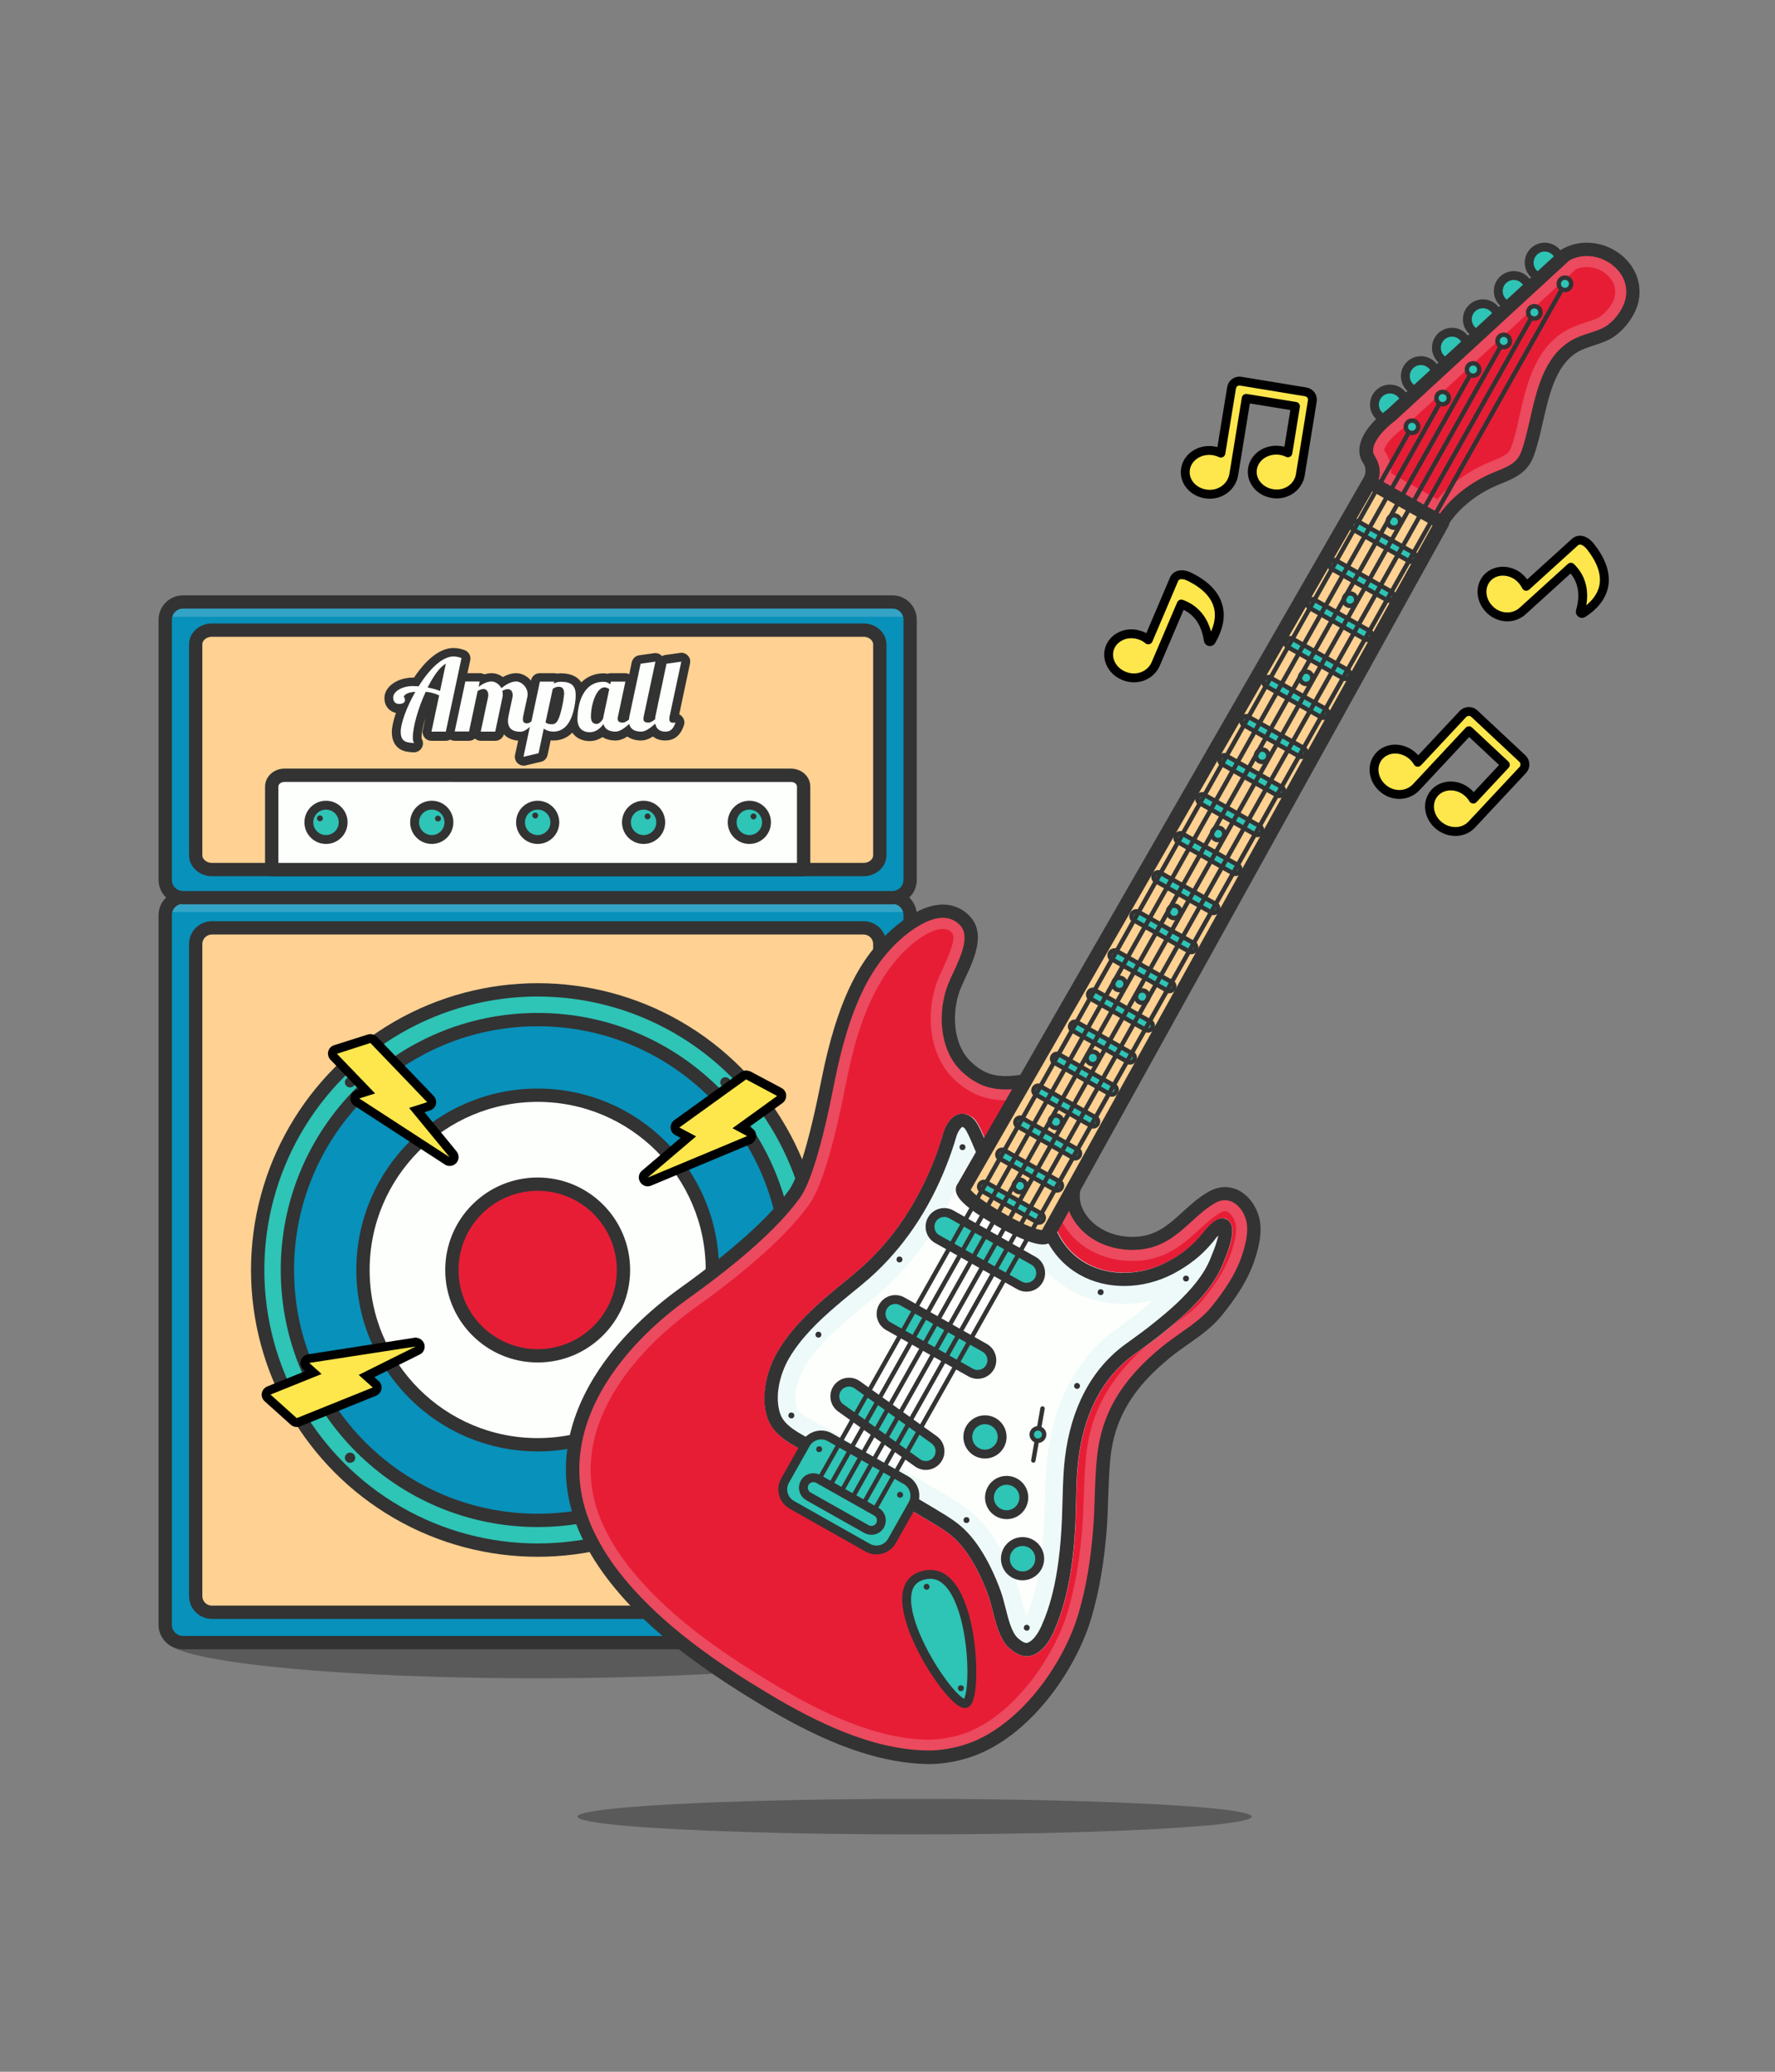 <svg xmlns="http://www.w3.org/2000/svg" viewBox="470 300 1200 1400">
	<rect x="470" y="300" width="1200" height="1400" fill="#808080" stroke="none"/>
	<g id="Layer_1">
		<rect display="none" fill="#58D0C5" width="2000" height="2000" />
		<g id="amp">
			<ellipse id="shadow_1_" opacity="0.3" cx="833.5" cy="1408.3" rx="250.9" ry="25.8" />
			<g id="cab">
				<path fill="#0891BA" stroke="#333333" stroke-width="9" stroke-miterlimit="10" d="M1085.3,1398c0,6.6-5.4,12-12,12H593.7
				c-6.6,0-12-5.4-12-12V918.4c0-6.6,5.4-12,12-12h479.6c6.6,0,12,5.4,12,12V1398z" />
				<path opacity="0.9" fill="#39A7C8" d="M1073.3,910.8H593.7c-3.4,0-6.3,2.3-7.2,5.5h494C1079.6,913.1,1076.7,910.8,1073.3,910.8z" />

				<path fill="#FFD192" stroke="#333333" stroke-width="9" stroke-linecap="round" stroke-linejoin="round" stroke-miterlimit="10" d="
				M1064.8,1378.5c0,6.1-4.9,11-11,11H613.3c-6.1,0-11-4.9-11-11V938c0-6.1,4.9-11,11-11h440.5c6.1,0,11,4.9,11,11V1378.5z" />
				<g id="speaker">

					<circle fill="#2EC4B6" stroke="#333333" stroke-width="9" stroke-linecap="round" stroke-linejoin="round" stroke-miterlimit="10" cx="833.5" cy="1158.2" r="189.3" />
					<circle fill="#0891BA" stroke="#333333" stroke-width="9" stroke-miterlimit="10" cx="833.5" cy="1158.2" r="169.2" />

					<circle id="speaker-2" fill="#FDFFFC" stroke="#333333" stroke-width="9" stroke-linecap="round" stroke-linejoin="round" stroke-miterlimit="10" cx="833.5" cy="1158.2" r="118.1" />

					<circle id="speaker-1" fill="#E71D36" stroke="#333333" stroke-width="9" stroke-miterlimit="10" cx="833.5" cy="1158.2" r="58" />
					<g id="speaker-wobble">
						<circle id="speaker-wobble-2" fill="none" cx="833.5" cy="1158.2" r="124" />
						<circle id="speaker-wobble-1" fill="none" cx="833.5" cy="1158.2" r="62" />
					</g>
					<g id="Screws">
						<path fill="#333333" d="M962.9,1028.9c-1.3-1.3-3.6-1.3-4.9,0c-1.4,1.4-1.4,3.6,0,4.9c0.7,0.7,1.5,1,2.5,1s1.8-0.4,2.5-1
						C964.2,1032.5,964.2,1030.2,962.9,1028.9z" />
						<path fill="#333333" d="M709.1,1282.6c-1.3-1.3-3.6-1.3-4.9,0c-1.4,1.4-1.4,3.6,0,4.9c0.7,0.7,1.5,1,2.5,1s1.8-0.4,2.5-1
						C710.5,1286.2,710.5,1284,709.1,1282.6z" />
						<path fill="#333333" d="M962.9,1282.6c-1.3-1.3-3.6-1.3-4.9,0c-1.4,1.4-1.4,3.6,0,4.9c0.7,0.7,1.5,1,2.5,1s1.8-0.4,2.5-1
						C964.2,1286.2,964.2,1284,962.9,1282.6z" />
						<path fill="#333333" d="M709.1,1028.9c-1.3-1.3-3.6-1.3-4.9,0c-1.4,1.4-1.4,3.6,0,4.9c0.7,0.7,1.5,1,2.5,1s1.8-0.4,2.5-1
						C710.5,1032.5,710.5,1030.2,709.1,1028.9z" />
					</g>
				</g>
			</g>
			<g id="head">
				<path fill="#0891BA" stroke="#333333" stroke-width="9" stroke-miterlimit="10" d="M1085.3,894.6c0,6.6-5.4,12-12,12H593.7
				c-6.6,0-12-5.4-12-12V718.8c0-6.6,5.4-12,12-12h479.6c6.6,0,12,5.4,12,12V894.6z" />
				<path opacity="0.9" fill="#39A7C8" d="M1073.3,711.3H593.7c-3.4,0-6.3,2.3-7.2,5.5h494C1079.6,713.6,1076.7,711.3,1073.3,711.3z" />

				<path fill="#FFD192" stroke="#333333" stroke-width="9" stroke-linecap="round" stroke-linejoin="round" stroke-miterlimit="10" d="
				M1064.8,877.9c0,5.4-4.9,9.7-11,9.7H613.3c-6.1,0-11-4.4-11-9.7V735.5c0-5.4,4.9-9.7,11-9.7h440.5c6.1,0,11,4.4,11,9.7V877.9z" />

				<path fill="#FDFFFC" stroke="#333333" stroke-width="9" stroke-linecap="round" stroke-linejoin="round" stroke-miterlimit="10" d="
				M1013.3,831.5c0-4.2-3.8-7.6-8.6-7.6H662.3c-4.7,0-8.6,3.4-8.6,7.6v56.1h359.6V831.5z" />
				<g>
					<g>

						<circle fill="#2EC4B6" stroke="#333333" stroke-width="6" stroke-linecap="round" stroke-linejoin="round" stroke-miterlimit="10" cx="976.6" cy="855.7" r="11.6" />
						<path fill="#333333" d="M980.8,850.3c-0.8-0.8-2.1-0.8-2.8,0c-0.8,0.8-0.8,2,0,2.8c0.4,0.4,0.9,0.6,1.4,0.6s1-0.2,1.4-0.6
						C981.6,852.3,981.6,851,980.8,850.3z" />
					</g>
					<g>

						<circle fill="#2EC4B6" stroke="#333333" stroke-width="6" stroke-linecap="round" stroke-linejoin="round" stroke-miterlimit="10" cx="905.1" cy="855.7" r="11.6" />
						<path fill="#333333" d="M909.2,850.3c-0.8-0.8-2.1-0.8-2.8,0c-0.8,0.8-0.8,2,0,2.8c0.4,0.4,0.9,0.6,1.4,0.6s1-0.2,1.4-0.6
						C910,852.3,910,851,909.2,850.3z" />
					</g>
					<g>

						<circle fill="#2EC4B6" stroke="#333333" stroke-width="6" stroke-linecap="round" stroke-linejoin="round" stroke-miterlimit="10" cx="833.5" cy="855.7" r="11.6" />
						<path fill="#333333" d="M833.8,850.8c-0.2-1-1-1.7-2-1.7l-0.3,0c-0.5,0.1-1,0.4-1.3,0.8c-0.3,0.4-0.4,1-0.3,1.5
						c0.2,1,1,1.7,2,1.7l0.3,0C833.2,852.9,833.9,851.9,833.8,850.8z" />
					</g>
					<g>

						<circle fill="#2EC4B6" stroke="#333333" stroke-width="6" stroke-linecap="round" stroke-linejoin="round" stroke-miterlimit="10" cx="761.9" cy="855.7" r="11.6" />
						<path fill="#333333" d="M768,852.5c-0.4-1-1.6-1.6-2.6-1.2c-0.5,0.2-0.9,0.5-1.1,1c-0.2,0.5-0.3,1-0.1,1.5
						c0.3,0.8,1,1.3,1.9,1.3c0.2,0,0.5,0,0.7-0.1c0.5-0.2,0.9-0.5,1.1-1C768.2,853.6,768.2,853,768,852.5z" />
					</g>
					<g>

						<circle fill="#2EC4B6" stroke="#333333" stroke-width="6" stroke-linecap="round" stroke-linejoin="round" stroke-miterlimit="10" cx="690.4" cy="855.7" r="11.6" />
						<path fill="#333333" d="M687.7,851.6c-0.8-0.8-2.1-0.8-2.8,0c-0.8,0.8-0.8,2,0,2.8c0.4,0.4,0.9,0.6,1.4,0.6s1-0.2,1.4-0.6
						C688.5,853.6,688.5,852.4,687.7,851.6z" />
					</g>
				</g>
				<g id="Ampall">
					<path fill="#333333" d="M935,743c-1.1-1.2-2.7-1.9-4.4-1.9c-0.3,0-0.5,0-0.8,0.1l-10,1.4c-0.8,0.1-1.5,0.4-2.2,0.8
					c-0.1-0.1-0.1-0.2-0.2-0.2c-1.1-1.2-2.7-1.9-4.4-1.9c-0.3,0-0.5,0-0.8,0.1l-10,1.4c-2.5,0.3-4.5,2.2-5.1,4.7l-1.7,8.1
					c-0.8-0.4-1.8-0.7-2.7-0.7H883c-0.7,0-1.5,0.1-2.1,0.4c-0.9-0.2-1.9-0.3-2.8-0.3c-6,0-11.1,2.2-15.1,6.1
					c-2.3-3.5-6.5-6.1-13.9-6.1c-0.9,0-1.7,0.1-2.6,0.2c-0.6-0.2-1.2-0.3-1.9-0.3h-9.7c-2.8,0-5.3,2-5.9,4.8l0,0.2
					c-2.6-3-6.2-5-10.1-5c-2.8,0-5.8,0.9-9,2.6c-2.3-1.7-4.9-2.6-7.6-2.6c-1.6,0-3.2,0.3-4.9,0.8c-0.9-0.5-1.9-0.8-3-0.8h0H786
					l1.9-8.7c0.6-2.8-0.9-5.7-3.6-6.8c-2.2-0.9-5.1-1.5-7.7-1.5c-6.2,0-15.7,3.6-26.7,20c-0.3,0-0.6,0-0.8,0
					c-10.6,0-19.2,6.2-19.2,13.8c0,5.8,3.7,9.2,7.8,10.1c-1.8,5.1-2.8,9.6-2.8,13c0,6.7,3.1,9.9,5.6,11.5c2.9,1.7,6.1,1.9,8.9,2.1
					l0.2,0c0.1,0,0.2,0,0.3,0c1.6,0,3.2-0.7,4.4-1.9c1.2-1.3,1.8-3,1.6-4.8c-0.1-1.1-0.5-2-0.9-2.7c0-0.1,0-0.3,0-0.5
					c0-3.1,0.9-7.9,2.5-13.1l-1.7,8c-0.4,1.8,0.1,3.6,1.2,5c1.1,1.4,2.9,2.2,4.7,2.2h9.7c1.1,0,2.1-0.3,3-0.8c0.9,0.5,2,0.8,3,0.8
					h9.7c1.5,0,2.9-0.6,4-1.5c1.1,1,2.5,1.5,4,1.5h9.8c2.7,0,5-1.8,5.8-4.4c2.2,2.5,5.5,4,9.6,4.3l-2.1,9.7c-0.4,2,0.2,4.1,1.7,5.5
					c1.1,1.1,2.6,1.7,4.2,1.7c0.5,0,0.9-0.1,1.4-0.2l10.2-2.4c2.3-0.5,4-2.3,4.5-4.6l2.1-9.9c0.6,0.1,1.3,0.1,1.9,0.1
					c4.9,0,9.3-1.8,12.7-5.3c2.5,3.6,6.6,5.7,11.8,5.7c2.4,0,5.4-0.6,8.6-2.7c2.1,1.3,4.9,2.3,8.8,2.3c2.8,0,5.4-1,8-2.7
					c2.4,1.7,5.6,2.7,9.3,2.7c2.7,0,5.4-1,8-2.7c2.2,1.7,4.9,2.7,8.2,2.7c6.2,0,10.4-3.3,12.7-10.1c0.2-0.6,0.4-1.4,0.4-2.1
					c0-2.4-1.5-4.5-3.5-5.5l7.3-34.4C936.9,746.4,936.4,744.4,935,743z" />
					<path fill="#FDFFFC" d="M776.6,743.6c-8,0-16.8,9.3-23.6,20.2c-1.5-0.1-2.8-0.2-4-0.2c-7,0-13.2,3.6-13.2,7.8
					c0,3,1.9,4.3,3.9,4.3c2.9,0,4.1-1.2,4.1-2.6c0-0.9-0.5-2.1-0.9-2.1c0.9-2.4,3.9-3.2,7.9-3.5c-5.9,10.3-9.9,21.3-9.9,27
					c0,7.2,4.4,7.3,9.1,7.6c-0.1-0.6-0.9-0.3-0.9-3.8c0-7,3.6-19.9,8.7-30.8c2.9,0.2,5.7,0.9,9.1,2.4l-5.2,24.5h9.7l10.6-49.7
					C780.4,744,778.2,743.6,776.6,743.6z M767.5,766.9c-2.6-1-5.5-1.8-8.4-2.3c3.8-7.6,8.2-13.9,12.3-16.1L767.5,766.9z" />
					<path fill="#FDFFFC" d="M849.1,760.7c-1.7,0-3.3,0.5-4.7,1.2l0.3-1.3h-9.7l-5.7,26.8c-1,0.9-2,1.4-3,1.4c-2.2,0-2.8-1.2-2.8-2.8
					c0-0.8,0.1-1.7,0.3-2.5l2.8-12.9c0.1-0.5,0.1-1,0.1-1.6c0-4.6-4.1-8.5-7.8-8.5c-3.3,0-6.9,2.1-9.9,4.5c-1.5-2.6-4.2-4.5-6.7-4.5
					c-2.9,0-6,1.6-8.7,3.6l0.7-3.6h-9.7l-7.2,33.8h9.7l5.8-27.3c1.4-0.9,2.5-1.4,4.1-1.4c1.8,0,3.1,1.6,3.1,4c0,0.5-0.1,1.1-0.2,1.8
					l-4.9,23h9.8l5-23.7c0.1-0.5,0.1-0.9,0.1-1.4c0-0.8-0.1-1.6-0.3-2.4c1.3-0.8,2.4-1.2,3.9-1.2c1.8,0,3.1,1.6,3.1,4
					c0,0.5-0.1,1.1-0.2,1.8l-2.6,12.2c-0.3,1.3-0.4,2.4-0.4,3.4c0,5.1,3.1,7.4,8.4,7.4c2.1,0,4.3-1.4,6.4-3.3l-4.3,20.2l10.2-2.4
					l3.5-16.6c2,1.3,4.1,2,6.4,2c6.9,0,12.7-4.9,14.8-19.5c0.3-1.8,0.4-3.3,0.4-4.7C859.4,763.2,856.1,760.7,849.1,760.7z
					 M850.4,775.7c-2.2,10.7-3.9,13.7-7.2,13.7c-1.1,0-2.8,0-4.4-1.2l4.9-22.7c1.3-0.9,2.6-1.4,3.9-1.4c2.2,0,3.8,0.8,3.8,4.9
					C851.2,770.5,851,772.7,850.4,775.7z" />
					<path fill="#FDFFFC" d="M922.5,785.9c0-0.7,0.1-1.5,0.3-2.3l7.8-36.5l-10,1.4l-7.4,35.1c-0.2,0.8-0.3,1.7-0.3,2.5
					c-1.6,1.2-3.1,2.2-4.5,2.2c-2.6,0-3.4-1-3.4-2.5c0-0.5,0.1-1.1,0.3-2.2l7.8-36.5l-10,1.4l-7.5,35.1c-0.2,1-0.3,1.9-0.4,2.7
					c-1.5,1.1-2.9,2-4.2,2c-2.7,0-3.4-1.1-3.4-2.6c0-0.6,0.1-1.4,0.3-2.1l4.9-23H883l-0.4,1.8c-1.2-1-2.9-1.7-4.5-1.7
					c-13.5,0-17.7,13.9-17.7,25.5c0,4,1.9,8.6,8.4,8.6c4.1,0,7.2-2.8,9.2-5.5c0.9,3.5,3.9,5.1,8.2,5.1c2.8,0,6.2-2.5,9.2-5.2
					c0.8,3.6,3.7,5.2,8.2,5.2c2.8,0,6.3-2.6,9.4-5.4c0.6,3.2,2.7,5.4,6.7,5.4c2.3,0,5.1-0.4,7-6.2c-0.5,0.2-1.3,0.2-1.8,0.2
					C923.1,788.4,922.5,787.3,922.5,785.9z M878.1,783.6c-0.2,0.8-0.3,1.6-0.4,2.2c-1.3,1.9-2.8,3.4-4.3,3.4c-1.7,0-3.9-0.7-3.9-4.8
					c0-9.2,4.1-19.9,9.1-19.9c0.9,0,2.2,0.3,3.3,1.2L878.1,783.6z" />
				</g>
			</g>
			<g id="sparks">
				<g class="sparks" id="spark-4">
					<path fill="#FDE74C" d="M907.8,1098.8c-1,0-2-0.5-2.6-1.4c-0.8-1.3-0.5-2.9,0.6-3.9l29.5-25l-7.4-3.9c-0.9-0.5-1.5-1.4-1.6-2.4
					c-0.1-1,0.4-2,1.2-2.6l45-32.4c0.5-0.4,1.1-0.6,1.8-0.6c0.5,0,1,0.1,1.4,0.4l21,11.2c0.9,0.5,1.5,1.4,1.6,2.4
					c0.1,1-0.4,2-1.2,2.6l-26.3,19l5.6,3c1,0.5,1.6,1.6,1.6,2.8c-0.1,1.2-0.8,2.2-1.8,2.6l-67.3,28.1
					C908.6,1098.7,908.2,1098.8,907.8,1098.8z" />
					<path d="M974.4,1029.4l21,11.2l-30.2,21.8l9.9,5.3l-67.3,28.1l32.8-27.9l-11.3-6L974.4,1029.4 M974.4,1023.4
					c-1.2,0-2.5,0.4-3.5,1.1l-45,32.4c-1.7,1.2-2.6,3.2-2.5,5.3c0.1,2.1,1.3,3.9,3.2,4.9l3.5,1.8l-26.1,22.2
					c-2.3,1.9-2.8,5.2-1.2,7.7c1.1,1.8,3.1,2.9,5.1,2.9c0.8,0,1.6-0.2,2.3-0.5l67.3-28.1c2.1-0.9,3.6-2.9,3.7-5.3s-1.1-4.5-3.2-5.6
					l-1.4-0.7l22.4-16.1c1.7-1.2,2.6-3.2,2.5-5.3c-0.1-2.1-1.3-3.9-3.2-4.9l-21-11.2C976.3,1023.7,975.3,1023.4,974.4,1023.4
					L974.4,1023.4z" />
				</g>
				<g class="sparks" id="spark-3">
					<path fill="#FDE74C" d="M774,1085c-0.6,0-1.1-0.2-1.6-0.5l-61.1-39.7c-1-0.6-1.5-1.8-1.3-2.9s1-2.1,2.1-2.5l6.1-1.9l-22.5-23.4
					c-0.7-0.7-1-1.8-0.7-2.8c0.3-1,1-1.8,2-2.1l22.7-7.2c0.3-0.1,0.6-0.1,0.9-0.1c0.8,0,1.6,0.3,2.2,0.9l38.4,40
					c0.7,0.7,1,1.8,0.7,2.8c-0.3,1-1,1.8-2,2.1l-8,2.5l24.5,29.9c0.9,1.1,0.9,2.8-0.1,3.9C775.6,1084.7,774.8,1085,774,1085z" />
					<path d="M720.4,1004.8l38.4,40l-12.2,3.9L774,1082l-61.1-39.7l10.7-3.4l-25.8-26.8L720.4,1004.8 M720.4,998.8
					c-0.6,0-1.2,0.1-1.8,0.3l-22.7,7.2c-2,0.6-3.5,2.2-4,4.2s0.1,4.1,1.5,5.6l19.1,19.9l-1.5,0.5c-2.2,0.7-3.8,2.6-4.1,4.9
					s0.7,4.6,2.7,5.8l61.1,39.7c1,0.7,2.1,1,3.3,1c1.7,0,3.3-0.7,4.5-2c2-2.2,2-5.5,0.2-7.8l-21.7-26.5l3.7-1.2c2-0.6,3.5-2.2,4-4.2
					s-0.1-4.1-1.5-5.6l-38.4-40C723.6,999.5,722,998.8,720.4,998.8L720.4,998.8z" />
				</g>
				<g class="sparks" id="spark-1">
					<path fill="#FDE74C" d="M670.6,1261.3c-0.7,0-1.4-0.3-2-0.8l-17.7-15.9c-0.8-0.7-1.1-1.7-1-2.8c0.2-1,0.9-1.9,1.8-2.3l30.1-12.1
					l-4.8-4.3c-0.9-0.8-1.2-2-0.9-3.1c0.3-1.1,1.3-1.9,2.4-2.1l72-11.2c0.2,0,0.3,0,0.5,0c1.3,0,2.5,0.8,2.9,2.1
					c0.4,1.4-0.2,2.9-1.5,3.6l-34.6,17.3l6.2,5.6c0.8,0.7,1.1,1.7,1,2.8c-0.2,1-0.9,1.9-1.8,2.3l-51.4,20.7
					C671.4,1261.3,671,1261.3,670.6,1261.3z" />
					<path d="M751.1,1209.9L751.1,1209.9 M751.1,1209.9l-38.6,19.2l9.5,8.5l-51.4,20.7l-17.7-15.9l34.5-13.9l-8.3-7.5L751.1,1209.9
					 M751.1,1203.9c-0.1,0-0.3,0-0.4,0c-0.2,0-0.4,0-0.6,0.1l-71.9,11.2c-2.3,0.4-4.2,2-4.8,4.2c-0.7,2.2,0,4.6,1.7,6.2l1.2,1
					l-25.6,10.3c-1.9,0.8-3.3,2.5-3.7,4.5c-0.4,2,0.4,4.1,1.9,5.5l17.7,15.9c1.1,1,2.6,1.5,4,1.5c0.8,0,1.5-0.1,2.2-0.4l51.4-20.7
					c1.9-0.8,3.3-2.5,3.7-4.5s-0.4-4.1-1.9-5.5l-2.9-2.6l30.5-15.2c0.5-0.2,0.9-0.5,1.3-0.8c0.1-0.1,0.2-0.2,0.4-0.3
					c1.1-1.1,1.8-2.6,1.8-4.3c0-3.1-2.4-5.7-5.5-6C751.5,1203.9,751.3,1203.9,751.1,1203.9L751.1,1203.9z" />
				</g>
			</g>
		</g>
		<ellipse id="shadow" opacity="0.3" cx="1088.3" cy="1527.6" rx="227.9" ry="12" />
		<g id="guitar_2_">
			<g id="body_4_">
				<g id="body_7_">
					<path fill="#E71D36" d="M1097.3,1481.4c-39.4-0.5-78.4-21-108-38.8c-59.6-35.9-83.8-61.4-98.3-79.6c-7.1-9-13.1-18.4-17.7-28
					c-13.7-28.4-13.4-57.8,1.1-87.3c15.3-31.3,42.3-54.9,62.3-69.3c35.2-25.2,61-48.4,74.5-67c0.2-0.3,0.3-0.5,0.4-0.6
					c9.4-12.3,18.2-49.5,23.9-78.6c10.4-53,24.5-74.6,35.6-87.6c7.3-8.5,23.2-22.9,36.4-22.9c4,0,7.4,1.4,10.3,4.3
					c6.4,6.4,0.2,19.8-4.8,30.6c-1.5,3.2-2.9,6.3-3.9,9c-9.3,25.2-1.3,48.4,10,59.3c9.1,8.8,18.6,12.7,30.8,12.7
					c4.9,0,10.2-0.6,16.8-1.9l28.4,47.3c-3.2,7.4-5.2,17.6-5.5,24.5c-0.2,5.4,1,10.4,3.7,15.5c7.6,14.3,23.8,23.2,42.2,23.2
					c2.8,0,5.6-0.2,8.3-0.6c14.6-2.3,23.8-10.7,32.7-18.8c5.1-4.6,9.9-9,15.6-12.3c2-1.2,4-1.8,6-1.8c5.8,0,11.3,5.5,13,13
					c1.5,6.7-0.4,14.5-2.6,21.3c-4.4,13.8-12.9,25.6-20.6,35.2c-5.5,6.9-13,12.1-21,17.7c-4,2.8-8.2,5.8-12.1,8.9
					c-28,22.8-41.8,46.2-44.7,76.1c-0.9,8.9-1.2,17.9-1.5,26.6c-0.2,7.3-0.5,14.9-1.1,22.3c-1.7,20.7-4.8,38.9-9.7,55.7
					c-9.4,32.6-36.9,72.7-71.2,86.4c-8.8,3.5-19.5,5.6-28.7,5.6L1097.3,1481.4z" />
					<path fill="#EC4A5E" d="M1107.5,927.7c2.4,0,4.2,0.8,6.1,2.6c3.4,3.4-3,17.2-6,23.8c-1.6,3.3-3,6.5-4.1,9.4
					c-7.2,19.4-6.6,48.3,11.4,65.7c10.2,9.8,21.3,14.3,35,14.3c4.2,0,8.6-0.4,13.8-1.3l24.7,41.2c-3.1,8.4-4.6,18.1-4.8,23.7
					c-0.3,6.4,1.2,12.6,4.4,18.6c8.7,16.3,26.9,26.4,47.5,26.4c3.1,0,6.2-0.2,9.2-0.7c16.3-2.6,26.7-12,35.8-20.3
					c4.8-4.4,9.4-8.6,14.6-11.6c1.1-0.6,2.1-1,3-1c2.9,0,6.1,3.8,7.2,8.4c1.2,5.3-0.7,12.5-2.5,18.2c-4.1,12.9-12.2,24.1-19.6,33.3
					c-5,6.2-12.1,11.2-19.7,16.6c-4.1,2.9-8.4,5.9-12.4,9.2c-29.4,23.9-43.8,48.6-46.9,80.2c-0.9,9.1-1.2,18.2-1.5,27
					c-0.3,7.6-0.5,14.8-1.1,22c-1.6,20.3-4.7,38.1-9.4,54.5c-4.7,16.3-14.2,34.2-25.9,49c-12.8,16.1-27.2,27.7-41.7,33.5
					c-8.2,3.3-18,5.2-26.4,5.2c-0.2,0-0.5,0-0.7,0c-16.5-0.2-34-4.1-53.7-11.8c-15.5-6.1-31.9-14.4-51.4-26.2
					c-21.3-12.8-37.9-24-52.4-35.3c-18-14.1-32.5-28.1-44.3-42.9c-6.9-8.7-12.6-17.7-17-26.8c-12.9-26.7-12.5-54.3,1.1-82.1
					c14.7-30.2,41-53.1,60.4-67c35.8-25.6,62-49.2,75.9-68.3c0.2-0.2,0.3-0.4,0.4-0.5c8.1-10.6,16.6-37.9,25.1-81.1
					c3.7-18.6,7.5-33.2,12.3-45.8c6-16,13.2-28.7,22-39.1C1084.6,938.2,1098.4,927.7,1107.5,927.7L1107.5,927.7 M1107.5,915.7
					c-15.3,0-32.5,15.2-40.9,25c-21.4,24.9-30.8,58.8-37,90.3c-12,61-20.6,73.3-22.8,76.1s-17.2,25.9-73.7,66.4
					c-52.5,37.6-97,98.4-65.3,164.1c5,10.4,11.3,20.1,18.4,29.1c26.7,33.6,63.5,59.1,99.9,81c32.8,19.7,72,39.2,111.1,39.7
					c0.3,0,0.6,0,0.8,0c10.2,0,21.5-2.3,30.9-6.1c35.1-14,64.5-55.1,74.7-90.3c5.4-18.5,8.3-37.7,9.9-56.8c1.3-16.2,1-32.6,2.5-48.8
					c3-31.3,18.6-52.6,42.5-72c11.1-9,24.9-16.3,34-27.5c9.1-11.3,17.3-23.2,21.7-37.2c2.4-7.7,4.6-16.5,2.7-24.5
					c-2.3-9.7-9.8-17.7-18.9-17.7c-2.9,0-5.9,0.8-9,2.6c-16.8,9.7-25.8,27.2-46.3,30.5c-2.4,0.4-4.9,0.6-7.4,0.6
					c-14.7,0-29.8-6.7-36.9-20c-2.3-4.3-3.2-8.4-3-12.4c0.3-6.8,2.6-18.3,6.3-25l-32.3-53.8c-7.5,1.7-13.9,2.7-19.8,2.7
					c-10.2,0-18.4-3.1-26.7-11c-13.5-13-14.6-36.1-8.5-52.9c4.4-12,19.2-34.1,7.3-45.9C1117.7,917.5,1112.7,915.7,1107.5,915.7
					L1107.5,915.7z" />
				</g>
				<path fill="#333333" d="M997.1,1459.3c-4.3-2.4-8.6-4.9-13.3-7.7c-61-36.7-86.1-63.2-101.1-82.1c-7.6-9.6-14-19.7-19-29.9
				c-15.2-31.4-14.8-63.9,1.1-96.5c16.3-33.3,44.7-58.2,65.7-73.2c33.8-24.2,59.5-47.2,72.1-64.6c0.3-0.4,0.5-0.6,0.6-0.8
				c3-3.9,11.1-18.9,22-74.2c10.9-55.4,26-78.5,38-92.4c3.3-3.8,32.7-36.8,56.4-23.5c2,1.1,3.9,2.6,5.6,4.3
				c11.7,11.6,3.4,29.4-2.7,42.4c-1.4,3-2.7,5.9-3.6,8.2c-5.5,15-4.8,36.4,7.4,48.1c2.6,2.5,5.1,4.4,7.7,5.9
				c8.4,4.7,17.7,5.1,34.6,1.3c1.9-0.4,3.8,0.4,4.8,2.1l32.3,53.8c0.8,1.4,0.9,3.1,0.1,4.5c-3.2,5.7-5.5,16.4-5.8,23
				c-0.1,3.4,0.7,6.7,2.5,10.1c2.8,5.2,6.9,9.3,12.5,12.5c7.9,4.5,17.8,6.2,27.2,4.7c11.4-1.8,19.1-8.8,27.2-16.2
				c5.3-4.8,10.7-9.8,17.5-13.7c7.1-4.1,14.7-4.3,21.4-0.5c6.3,3.6,11.2,10.5,13.1,18.4c2.1,9.2-0.2,18.7-2.8,26.9
				c-4.9,15.5-14.1,28.2-22.5,38.6c-6.4,8-14.9,14-23.1,19.7c-4.1,2.9-7.9,5.6-11.5,8.5c-26,21.1-38.2,41.8-40.9,69
				c-0.8,8.6-1.1,17.4-1.4,25.9c-0.2,7.5-0.5,15.2-1.1,22.8c-1.7,21.4-5,40.3-10,57.7c-10.1,35-39.9,78.3-77.4,93.3
				c-10.5,4.2-22.7,6.5-33.5,6.4C1067.7,1491.5,1035.9,1481.2,997.1,1459.3z M1115.2,922.2c-6-3.4-14-2.4-23.5,3.1
				c-10.8,6.2-19.3,15.6-21.7,18.4c-11.2,13.1-25.5,34.9-36,88.3c-8.1,41.5-16.3,68.5-23.6,78c-0.1,0.1-0.3,0.4-0.5,0.6
				c-13.4,18.5-39.1,41.5-74.2,66.6c-20.1,14.4-47.4,38.3-62.8,69.8c-14.6,30-15,59.8-1.1,88.6c4.7,9.7,10.7,19.2,17.9,28.2
				c27.7,34.9,67.3,61.1,98.7,80c4.6,2.8,8.8,5.2,13,7.6c37.5,21.1,67.9,31.1,95.8,31.5c9.5,0.1,20.7-2,30-5.7
				c34.7-13.9,62.6-54.5,72.1-87.4c4.9-16.8,8-35.1,9.7-55.9c0.6-7.4,0.9-15,1.1-22.4c0.3-8.7,0.6-17.7,1.5-26.5
				c2.9-29.4,16.5-52.6,44.2-75.1c3.8-3.1,8-6,12-8.9c7.7-5.4,15.7-11,21.3-18c7.8-9.8,16.5-21.7,20.9-35.7c2.2-7,4.2-15.1,2.6-22.1
				c-1.3-5.5-4.5-10.2-8.7-12.6c-3.9-2.2-8.2-2.1-12.5,0.4c-5.9,3.4-11,8-15.9,12.5c-8.8,8-17.8,16.2-31.9,18.5
				c-11.3,1.8-23.4-0.3-33-5.7c-6.9-3.9-12.4-9.4-16-16c-2.6-4.8-3.7-9.6-3.5-14.7c0.3-6.9,2.4-17.3,5.7-24.6l-29.3-48.9
				c-14.5,3-26.6,3.4-37.8-2.9c-3.3-1.9-6.4-4.2-9.6-7.2c-15.6-15-15.9-40.4-9.6-57.7c1-2.6,2.4-5.7,3.9-8.9
				c5.2-11.2,11.7-25.1,4.5-32.3C1117.7,923.8,1116.5,922.9,1115.2,922.2z" />
			</g>
			<g id="scratch-plate_6_">
				<g id="scratch-plate_10_">
					<path fill="#FDFFFC" d="M1163.9,1408.7c-0.2,0-1.5-0.1-4.6-2.7c-3.9-3.3-6.3-12.6-8.2-20.1c-1-3.9-1.9-7.5-3.1-10.9
					c-3-8.5-11.4-29.6-25.3-42.8c-5.5-5.2-12-9.1-17.7-12.5l-1.1-0.7c-17.7-10.7-36.1-20.7-53.8-30.5c-7.6-4.2-15.5-8.5-23.2-12.8
					c-2.3-1.3-4.7-2.5-7.1-3.7c-9-4.6-18.4-9.4-21-16.9c-4-11.3,0-26.3,5.7-36.1c7.9-13.7,19.8-25,31.5-35.1
					c3.3-2.9,6.7-5.6,10.3-8.5c4.2-3.4,8.5-6.9,12.6-10.6c22.7-20.2,40.4-46.3,52.5-77.4c2.5-6.5,4.6-12.6,6.3-18.6
					c0.8-2.6,2-4.5,2.8-5.3c0.1,0,0.1,0.1,0.2,0.2c1.4,1.6,3.9,7.4,5.2,10.6c2,4.7,3.6,8.4,5.7,11.1c5,6.4,10,10.4,14.4,14
					c4.1,3.3,7.6,6.2,11.1,10.6c2.2,2.8,4.5,5.1,6.8,7.4c3.3,3.3,6.4,6.3,7.2,9.1c7.6,27.2,30,44.2,58.5,44.2
					c11.6,0,23.3-2.9,33.9-8.4c10.9-5.7,19.7-12.6,26.7-21.2c-0.6,1.8-1.4,3.9-2.4,6.4c-0.3,0.8-0.6,1.5-0.8,2.1
					c-4.6,11.9-14.1,22-21.9,29.5c-5.3,5.1-11.2,10-16.3,14c-5.3,4.2-10.7,8.1-16.4,12.3l-2.1,1.5c-24.9,18-39.6,47.4-42.7,84.9
					c-0.6,7.8-0.8,15.6-1,23.2l-0.1,3.1c-0.5,22.1-2.5,54.4-14.1,80.3c-2.1,4.6-4.7,8.3-7.2,9.7
					C1164.9,1408.5,1164.3,1408.7,1163.9,1408.7z" />
					<path fill="#EEFAF9" d="M1121.9,1089.4c0.5,0.8,1.1,1.6,1.6,2.3c5.7,7.3,11.4,11.9,16,15.7c3.7,3,6.7,5.4,9.5,9
					c2.6,3.3,5.3,6,7.7,8.3c1.6,1.5,3.9,3.8,4.6,4.9c4.6,16.2,13.9,29.6,26.8,38.7c11.9,8.4,26.3,12.8,41.7,12.8
					c6.8,0,13.5-0.9,20.2-2.5c-2.6,2.2-5.2,4.3-7.5,6.2c-5.1,4.1-10.4,7.9-16,12l-2.1,1.5c-27.4,19.9-43.7,51.9-47,92.6
					c-0.7,8.1-0.8,16.1-1,23.8l-0.1,3.1c-0.5,20.7-2.3,50.8-12.5,74.7c-1-3.1-1.9-6.7-2.5-9.1c-1-3.9-2-8-3.4-11.8
					c-4-11.4-13-32.7-28-46.9c-6.3-6-13.3-10.2-19.5-13.9l-1.1-0.7c-17.9-10.8-36.3-20.9-54.2-30.7c-7.6-4.2-15.4-8.5-23.1-12.7
					c-2.5-1.4-5-2.7-7.4-3.9c-6.2-3.2-14.6-7.5-15.9-11c-2.4-6.9-0.4-18.2,4.9-27.4c7.1-12.3,18.3-22.9,29.3-32.5
					c3.2-2.8,6.5-5.4,10-8.3c4.3-3.4,8.7-7,13-10.9c24-21.3,42.6-48.8,55.3-81.5C1121.5,1090.5,1121.7,1090,1121.9,1089.4
					 M1120.5,1052.6c-6.2,0-10.9,6.8-12.7,13.2c-1.7,6-3.8,11.9-6,17.7c-11,28.2-27,53.2-49.7,73.4c-7.4,6.6-15.3,12.5-22.8,19
					c-12.7,11-25.2,23.1-33.7,37.8c-7.3,12.7-11.6,30.5-6.5,44.9c4.9,13.9,21,19.7,32.8,26.3c25.6,14.3,51.6,28,76.7,43.1
					c5.9,3.5,12,7.1,17,11.8c10.2,9.7,18,25.6,22.7,38.7c3.7,10.5,5.4,28,14.4,35.5c3.7,3.1,7.4,5.2,11.4,5.2c2.3,0,4.7-0.7,7.2-2.2
					c5.1-3.1,8.9-9.1,11.2-14.4c11.5-25.7,14.4-56.5,15-84.4c0.2-8.6,0.3-17.2,1-25.7c2.4-30,13.1-59,38.4-77.3
					c6.4-4.6,12.8-9.2,18.9-14.1c5.8-4.7,11.6-9.5,17-14.6c9.9-9.5,19.4-20.4,24.4-33.3c2.2-5.8,10.2-23.2,3.1-28.7
					c-1.2-0.9-2.4-1.3-3.6-1.3c-5.4,0-11.2,7.4-14,10.8c-6.5,8-14.5,14.1-23.6,18.8c-9.2,4.8-19.2,7.2-29,7.2
					c-21.3,0-41.4-11.7-48.4-36.5c-2.3-8.3-10.6-13.5-15.9-20.2c-8.5-10.8-17-13.8-25.5-24.7c-3.2-4.1-7.4-19.3-12.5-23.3
					C1125.1,1053.4,1122.7,1052.6,1120.5,1052.6L1120.5,1052.6z" />
				</g>
				<path id="scratch-plate_9_" fill="#333333" d="M1293.6,1134.9c-0.1,0.8-0.3,1.6-0.6,2.6c-1,3.8-2.5,7.6-3.7,10.4
				c-0.3,0.8-0.6,1.5-0.8,2.1c-4.7,12.1-14.3,22.4-22.2,30c-5.4,5.2-11.3,10-16.4,14.1c-5.3,4.3-11,8.4-16.5,12.4l-2.1,1.5
				c-13.2,9.5-23.5,22.2-30.6,37.7c-6.2,13.4-10,28.9-11.4,46.1c-0.6,7.8-0.8,15.6-1,23.1l-0.1,3.1c-1,46.4-8.6,68.4-14.2,80.9
				c-2.2,4.9-5.1,8.8-7.7,10.4c-1.9,1.2-2.9,1.2-4.9,0.1c-0.9-0.5-2-1.3-3.1-2.3c-4.3-3.6-6.7-13.2-8.6-20.9
				c-1-3.8-1.9-7.5-3.1-10.8c-3-8.4-11.3-29.3-24.9-42.2c-5.4-5.1-11.5-8.8-17.4-12.3l-1.1-0.7c-7.6-4.6-15.8-9.4-25.3-14.7
				c-9.5-5.3-19.1-10.6-28.5-15.8c-7.6-4.2-15.5-8.5-23.2-12.8c-2.3-1.3-4.7-2.5-7-3.7c-2.4-1.3-5-2.5-7.3-3.9
				c-8.3-4.7-12.6-8.8-14.4-13.8c-1.8-5.2-2.2-11.7-1-18.6c1.1-6.4,3.5-13.1,6.8-18.8c8-13.8,20-25.3,31.9-35.5
				c3.3-2.9,6.9-5.8,10.3-8.6c4.2-3.4,8.4-6.8,12.6-10.5c22.5-20.1,40.1-45.9,52.1-76.9c2.5-6.5,4.6-12.5,6.3-18.4
				c1.1-3.8,3.2-6.3,4.1-6.7c0.1,0,0.3,0.1,0.5,0.2c0.3,0.2,0.6,0.4,0.9,0.6c1.5,1.5,4.3,8,5.6,11.1c1.9,4.6,3.5,8.2,5.5,10.8
				c4.9,6.2,9.8,10.2,14.2,13.8c4,3.2,7.7,6.3,11.3,10.9c2.1,2.7,4.5,5,6.7,7.2c3.5,3.4,6.7,6.6,7.6,9.8c4.4,15.7,13.7,28,27,35.5
				c18.4,10.4,42.6,10.1,63.2-0.6c10.8-5.7,19.5-12.6,26.5-21.1l0.4-0.4C1291.3,1137.5,1292.5,1136,1293.6,1134.9 M1299.2,1124
				c-6.1-3.5-13.6,6.1-16.8,10.1c-6.5,8-14.5,14.1-23.6,18.8c-17.7,9.2-38.6,9.8-54.7,0.8c-10.4-5.9-18.7-15.8-22.7-30
				c-2.3-8.3-10.6-13.5-15.9-20.2c-8.5-10.8-17-13.8-25.5-24.7c-3.2-4.1-7.4-19.3-12.5-23.3c-0.7-0.6-1.4-1.1-2.1-1.5
				c-8.6-4.9-15.4,3.7-17.7,11.8c-1.7,6-3.8,11.9-6,17.7c-11,28.2-27,53.2-49.7,73.4c-7.4,6.6-15.3,12.5-22.8,19
				c-12.7,11-25.2,23.1-33.7,37.8c-7.3,12.7-11.6,30.5-6.5,44.9c3.1,8.7,10.5,14.2,18.5,18.7c4.8,2.7,9.9,5.1,14.4,7.6
				c17.1,9.6,34.5,18.9,51.6,28.5c8.4,4.7,16.8,9.6,25.1,14.6c5.9,3.5,12,7.1,17,11.8c10.2,9.7,18,25.6,22.7,38.7
				c3.7,10.5,5.4,28,14.4,35.5c1.5,1.3,3,2.4,4.5,3.2c4.4,2.5,8.9,2.9,14-0.2c5.1-3.1,8.9-9.1,11.2-14.4
				c11.5-25.7,14.4-56.5,15-84.4c0.2-8.6,0.3-17.2,1-25.7c2.4-30,13.1-59,38.4-77.3c6.4-4.6,12.8-9.2,18.9-14.1
				c5.8-4.7,11.6-9.5,17-14.6c9.9-9.5,19.4-20.4,24.4-33.3c2.2-5.8,10.2-23.2,3.1-28.7C1299.8,1124.3,1299.5,1124.1,1299.2,1124
				L1299.2,1124z" />
			</g>
			<g id="pickups_2_">

				<path fill="#2EC4B6" stroke="#333333" stroke-width="6" stroke-linecap="round" stroke-linejoin="round" stroke-miterlimit="10" d="
				M1113.1,1120.6c-4.6-2.6-10.5-1-13.1,3.6c-2.6,4.6-1,10.5,3.6,13.1l55.6,31.3c4.6,2.6,10.5,1,13.1-3.6c2.6-4.6,1-10.5-3.7-13.1
				L1113.1,1120.6z" />

				<path fill="#2EC4B6" stroke="#333333" stroke-width="6" stroke-linecap="round" stroke-linejoin="round" stroke-miterlimit="10" d="
				M1080,1179.4c-4.6-2.6-10.5-1-13.1,3.7c-2.6,4.6-1,10.5,3.7,13.1l55.6,31.3c4.6,2.6,10.5,1,13.1-3.6c2.6-4.6,1-10.5-3.6-13.1
				L1080,1179.4z" />

				<path fill="#2EC4B6" stroke="#333333" stroke-width="6" stroke-linecap="round" stroke-linejoin="round" stroke-miterlimit="10" d="
				M1049.6,1235.8c-4.3-3.1-10.3-2.1-13.4,2.2c-3.1,4.3-2.1,10.3,2.2,13.4l51.9,37.1c4.3,3.1,10.3,2.1,13.4-2.2
				c3.1-4.3,2.1-10.3-2.2-13.4L1049.6,1235.8z" />
			</g>

			<path id="bridge_2_" fill="#2EC4B6" stroke="#333333" stroke-width="6" stroke-linecap="round" stroke-linejoin="round" stroke-miterlimit="10" d="
			M1073,1341.3c-3.3,5.8-10.6,7.8-16.3,4.6l-51.4-29c-5.8-3.3-7.8-10.6-4.6-16.3l14-24.8c3.3-5.8,10.6-7.8,16.3-4.6l51.4,29
			c5.8,3.3,7.8,10.6,4.6,16.3L1073,1341.3z" />

			<path id="input_2_" fill="#2EC4B6" stroke="#333333" stroke-width="6" stroke-linecap="round" stroke-linejoin="round" stroke-miterlimit="10" d="
			M1097.1,1364c-39.4,4.6,14.8,88.5,25.5,87.2C1131.5,1450.1,1128.9,1360.2,1097.1,1364" />
			<g id="knobs_2_">

				<circle fill="#2EC4B6" stroke="#333333" stroke-width="6" stroke-linecap="round" stroke-linejoin="round" stroke-miterlimit="10" cx="1135.9" cy="1271" r="11.6" />

				<path fill="#2EC4B6" stroke="#333333" stroke-width="6" stroke-linecap="round" stroke-linejoin="round" stroke-miterlimit="10" d="
				M1160.8,1317.4c-3,5.7-10,7.8-15.7,4.8c-5.7-3-7.8-10-4.8-15.7c3-5.7,10-7.8,15.7-4.8C1161.7,1304.7,1163.8,1311.7,1160.8,1317.4
				z" />

				<circle fill="#2EC4B6" stroke="#333333" stroke-width="6" stroke-linecap="round" stroke-linejoin="round" stroke-miterlimit="10" cx="1161.3" cy="1353.3" r="11.6" />
			</g>
			<g id="tuners_2_">

				<circle fill="#2EC4B6" stroke="#333333" stroke-width="6" stroke-linecap="round" stroke-linejoin="round" stroke-miterlimit="10" cx="1409.7" cy="573.4" r="10.5" />

				<circle fill="#2EC4B6" stroke="#333333" stroke-width="6" stroke-linecap="round" stroke-linejoin="round" stroke-miterlimit="10" cx="1514.3" cy="477.5" r="10.5" />

				<circle fill="#2EC4B6" stroke="#333333" stroke-width="6" stroke-linecap="round" stroke-linejoin="round" stroke-miterlimit="10" cx="1430.6" cy="554.2" r="10.5" />

				<circle fill="#2EC4B6" stroke="#333333" stroke-width="6" stroke-linecap="round" stroke-linejoin="round" stroke-miterlimit="10" cx="1451.6" cy="535" r="10.5" />

				<circle fill="#2EC4B6" stroke="#333333" stroke-width="6" stroke-linecap="round" stroke-linejoin="round" stroke-miterlimit="10" cx="1472.5" cy="515.8" r="10.5" />

				<circle fill="#2EC4B6" stroke="#333333" stroke-width="6" stroke-linecap="round" stroke-linejoin="round" stroke-miterlimit="10" cx="1493.4" cy="496.7" r="10.5" />
			</g>

			<path id="neck_2_" fill="#FFD192" stroke="#333333" stroke-width="9.686" stroke-linecap="round" stroke-linejoin="round" stroke-miterlimit="10" d="
			M1147.4,1124.9c31.6,17.6,31,9.2,31,9.2L1445,653.2l-24.1-13.6l-0.9-0.5l-24.1-13.6l-274.4,477.1c0,0-6.3,3.9,25.1,21.8l0,0
			c0.2,0.1,0.3,0.2,0.5,0.2" />
			<g id="head-stock_2_">
				<g id="head_5_">
					<path fill="#E71D36" d="M1422.8,633.9l-19.1-10.8c1.1-4.2,0.7-9.7-3.4-16c-3.3-5,4.5-14.9,14-22c0.2-0.1,0.3-0.2,0.5-0.4
					l116.8-107.5c3.4-1.9,7.1-2.8,11.1-2.8c7.7,0,15.5,3.7,20.4,9.6c2.9,3.5,6,9.4,4.4,17.3c-1.2,5.8-5.7,12.6-11.3,16.9
					c-3.3,2.5-7.6,3.9-12.1,5.4c-4.3,1.4-8.8,2.9-13,5.4c-18.5,11.1-23.7,34.1-28.3,54.3c-1.8,7.8-3.4,15.1-5.7,21.3
					c-2.5,6.7-7.1,8.9-15.6,12.4c-2.7,1.1-5.4,2.2-8.3,3.7c-16.4,8.3-25.7,18.5-30.2,24.6L1422.8,633.9z" />
					<path fill="#EC4A5E" d="M1542.7,480.4c6,0,12,2.8,15.8,7.4c2.1,2.5,4.3,6.7,3.2,12.3c-0.9,4.4-4.7,9.9-9.1,13.3
					c-2.5,1.9-6.3,3.1-10.3,4.4c-4.4,1.4-9.4,3.1-14.2,5.9c-20.7,12.5-26.2,36.7-31,58.1c-1.7,7.6-3.3,14.8-5.5,20.6
					c-1.5,4.1-3.8,5.4-12.2,8.9c-2.7,1.1-5.7,2.3-8.7,3.9c-14.2,7.1-23.4,15.6-29,22.2l-15.7-8.8l-15.5-8.8
					c0.2-4.3-0.8-9.7-4.7-15.7c0.2-1.6,2.6-7,12.3-14.3c0.3-0.2,0.6-0.5,0.9-0.8l116.2-106.9C1537.4,481,1540,480.4,1542.7,480.4
					 M1542.7,468.4c-5,0-10,1.2-14.6,3.9l-117.3,107.9c-14.5,10.9-20.4,22.5-15.4,30.1c6.3,9.6,0.5,15.1,0.5,15.1l24.1,13.7l25.1,14
					c0,0,7.8-15.6,30.9-27.2c11.2-5.6,22.2-6.8,26.8-19.3c8.4-22.7,8.5-58.7,31.4-72.5c8-4.8,18.2-5.5,25.6-11.1
					c6.2-4.8,12-12.7,13.6-20.5C1577.2,483.5,1560.2,468.4,1542.7,468.4L1542.7,468.4z" />
				</g>
				<path fill="#333333" d="M1417.7,643C1417.7,643,1417.7,643,1417.7,643l-24.1-13.7c-1.3-0.7-2.2-2-2.4-3.4
				c-0.1-1.5-1.6,1.4-0.4-0.9c0.6-1.1,4.5-6.5,0.7-12.2c-6.5-9.8-0.2-23.6,16.3-36L1525,469.1c0.2-0.2,0.5-0.4,0.8-0.6
				c10.5-6.1,23.9-6,35.1,0.3c13,7.3,19.7,20.9,16.9,34.6c-1.7,8.3-7.7,17.3-15.3,23.1c-4.7,3.6-10,5.3-15.2,7
				c-3.9,1.3-7.6,2.5-10.8,4.4c-14.7,8.8-19.1,28.5-23.5,47.6c-1.8,8.1-3.6,15.8-6.1,22.6c-4.2,11.4-13,15-21.5,18.5
				c-2.5,1-5.1,2.1-7.6,3.3c-21.3,10.7-28.8,25.1-28.9,25.2c-0.6,1.1-1.5,1.9-2.7,2.3c-1.2,0.4-2.4,0.2-3.5-0.4L1417.7,643z
				 M1402,623.8l20.2,11.4l21.3,11.9c4-5.7,13.2-16.5,30.4-25.2c2.8-1.4,5.6-2.5,8.2-3.6c7.9-3.2,13.6-5.6,16.4-13.2
				c2.3-6.3,4-13.7,5.8-21.5c4.5-19.9,9.6-42.5,27.6-53.3c4-2.4,8.4-3.9,12.6-5.2c4.7-1.5,9.1-3,12.6-5.6
				c5.9-4.5,10.6-11.6,11.9-17.8c2.4-11.9-4.9-20.7-12.5-25c-8.3-4.7-18.1-4.9-25.7-0.6l-116.9,107.6c-0.1,0.1-0.2,0.2-0.3,0.3
				c-12.1,9.1-17.8,18.7-14.3,24C1403.3,614.3,1403.3,619.9,1402,623.8z" />

				<line fill="none" stroke="#333333" stroke-width="3" stroke-linecap="round" stroke-miterlimit="10" x1="1424.8" y1="588" x2="1401.7" y2="628.9" />

				<line fill="none" stroke="#333333" stroke-width="3" stroke-linecap="round" stroke-miterlimit="10" x1="1528" y1="491.8" x2="1439" y2="649.9" />

				<line fill="none" stroke="#333333" stroke-width="3" stroke-linecap="round" stroke-miterlimit="10" x1="1445.4" y1="568.8" x2="1409.2" y2="633.1" />

				<line fill="none" stroke="#333333" stroke-width="3" stroke-linecap="round" stroke-miterlimit="10" x1="1466.1" y1="549.5" x2="1416.6" y2="637.3" />

				<line fill="none" stroke="#333333" stroke-width="3" stroke-linecap="round" stroke-miterlimit="10" x1="1486.7" y1="530.3" x2="1424.1" y2="641.5" />

				<line fill="none" stroke="#333333" stroke-width="3" stroke-linecap="round" stroke-miterlimit="10" x1="1507.4" y1="511" x2="1431.5" y2="645.7" />
			</g>
			<g id="frets_2_">

				<path fill="#2EC4B6" stroke="#333333" stroke-width="3" stroke-linecap="round" stroke-linejoin="round" stroke-miterlimit="10" d="
				M1425.6,673.5c1.6,0.9,2.1,2.9,1.2,4.4c-0.9,1.6-2.9,2.1-4.4,1.2l-37.2-21c-1.6-0.9-2.1-2.9-1.2-4.4c0.9-1.6,2.9-2.1,4.4-1.2
				L1425.6,673.5z" />

				<path fill="#2EC4B6" stroke="#333333" stroke-width="3" stroke-linecap="round" stroke-linejoin="round" stroke-miterlimit="10" d="
				M1174,1120.1c1.6,0.9,2.1,2.9,1.2,4.4c-0.9,1.6-2.9,2.1-4.4,1.2l-37.2-21c-1.6-0.9-2.1-2.9-1.2-4.4c0.9-1.6,2.9-2.1,4.4-1.2
				L1174,1120.1z" />

				<path fill="#2EC4B6" stroke="#333333" stroke-width="3" stroke-linecap="round" stroke-linejoin="round" stroke-miterlimit="10" d="
				M1410.8,699.9c1.6,0.9,2.1,2.9,1.2,4.4s-2.9,2.1-4.4,1.2l-37.2-21c-1.6-0.9-2.1-2.9-1.2-4.4c0.9-1.6,2.9-2.1,4.4-1.2
				L1410.8,699.9z" />

				<path fill="#2EC4B6" stroke="#333333" stroke-width="3" stroke-linecap="round" stroke-linejoin="round" stroke-miterlimit="10" d="
				M1395.9,726.3c1.6,0.9,2.1,2.9,1.2,4.4c-0.9,1.6-2.9,2.1-4.4,1.2l-37.2-21c-1.6-0.9-2.1-2.9-1.2-4.4s2.9-2.1,4.4-1.2
				L1395.9,726.3z" />

				<path fill="#2EC4B6" stroke="#333333" stroke-width="3" stroke-linecap="round" stroke-linejoin="round" stroke-miterlimit="10" d="
				M1381.1,752.7c1.6,0.9,2.1,2.9,1.2,4.4c-0.9,1.6-2.9,2.1-4.4,1.2l-37.2-21c-1.6-0.9-2.1-2.9-1.2-4.4s2.9-2.1,4.4-1.2
				L1381.1,752.7z" />

				<path fill="#2EC4B6" stroke="#333333" stroke-width="3" stroke-linecap="round" stroke-linejoin="round" stroke-miterlimit="10" d="
				M1366.2,779c1.6,0.9,2.1,2.9,1.2,4.4s-2.9,2.1-4.4,1.2l-37.2-21c-1.6-0.9-2.1-2.9-1.2-4.4c0.9-1.6,2.9-2.1,4.4-1.2L1366.2,779z" />

				<path fill="#2EC4B6" stroke="#333333" stroke-width="3" stroke-linecap="round" stroke-linejoin="round" stroke-miterlimit="10" d="
				M1351.3,805.4c1.6,0.9,2.1,2.9,1.2,4.4c-0.9,1.6-2.9,2.1-4.4,1.2l-37.2-21c-1.6-0.9-2.1-2.9-1.2-4.4c0.9-1.6,2.9-2.1,4.4-1.2
				L1351.3,805.4z" />

				<path fill="#2EC4B6" stroke="#333333" stroke-width="3" stroke-linecap="round" stroke-linejoin="round" stroke-miterlimit="10" d="
				M1336.5,831.8c1.6,0.9,2.1,2.9,1.2,4.4c-0.9,1.6-2.9,2.1-4.4,1.2l-37.2-21c-1.6-0.9-2.1-2.9-1.2-4.4c0.9-1.6,2.9-2.1,4.4-1.2
				L1336.5,831.8z" />

				<path fill="#2EC4B6" stroke="#333333" stroke-width="3" stroke-linecap="round" stroke-linejoin="round" stroke-miterlimit="10" d="
				M1321.6,858.2c1.6,0.9,2.1,2.9,1.2,4.4c-0.9,1.6-2.9,2.1-4.4,1.2l-37.2-21c-1.6-0.9-2.1-2.9-1.2-4.4c0.9-1.6,2.9-2.1,4.4-1.2
				L1321.6,858.2z" />

				<path fill="#2EC4B6" stroke="#333333" stroke-width="3" stroke-linecap="round" stroke-linejoin="round" stroke-miterlimit="10" d="
				M1306.8,884.5c1.6,0.9,2.1,2.9,1.2,4.4c-0.9,1.6-2.9,2.1-4.4,1.2l-37.2-21c-1.6-0.9-2.1-2.9-1.2-4.4s2.9-2.1,4.4-1.2
				L1306.8,884.5z" />

				<path fill="#2EC4B6" stroke="#333333" stroke-width="3" stroke-linecap="round" stroke-linejoin="round" stroke-miterlimit="10" d="
				M1291.9,910.9c1.6,0.9,2.1,2.9,1.2,4.4c-0.9,1.6-2.9,2.1-4.4,1.2l-37.2-21c-1.6-0.9-2.1-2.9-1.2-4.4c0.9-1.6,2.9-2.1,4.4-1.2
				L1291.9,910.9z" />

				<path fill="#2EC4B6" stroke="#333333" stroke-width="3" stroke-linecap="round" stroke-linejoin="round" stroke-miterlimit="10" d="
				M1277,937.3c1.6,0.9,2.1,2.9,1.2,4.4c-0.9,1.6-2.9,2.1-4.4,1.2l-37.2-21c-1.6-0.9-2.1-2.9-1.2-4.4c0.9-1.6,2.9-2.1,4.4-1.2
				L1277,937.3z" />

				<path fill="#2EC4B6" stroke="#333333" stroke-width="3" stroke-linecap="round" stroke-linejoin="round" stroke-miterlimit="10" d="
				M1262.2,963.7c1.6,0.9,2.1,2.9,1.2,4.4s-2.9,2.1-4.4,1.2l-37.2-21c-1.6-0.9-2.1-2.9-1.2-4.4s2.9-2.1,4.4-1.2L1262.2,963.7z" />

				<path fill="#2EC4B6" stroke="#333333" stroke-width="3" stroke-linecap="round" stroke-linejoin="round" stroke-miterlimit="10" d="
				M1247.7,990.3c1.6,0.9,2.1,2.9,1.2,4.4c-0.9,1.6-2.9,2.1-4.4,1.2l-37.2-21c-1.6-0.9-2.1-2.9-1.2-4.4c0.9-1.6,2.9-2.1,4.4-1.2
				L1247.7,990.3z" />

				<path fill="#2EC4B6" stroke="#333333" stroke-width="3" stroke-linecap="round" stroke-linejoin="round" stroke-miterlimit="10" d="
				M1235.5,1011.9c1.6,0.9,2.1,2.9,1.2,4.4c-0.9,1.6-2.9,2.1-4.4,1.2l-37.2-21c-1.6-0.9-2.1-2.9-1.2-4.4c0.9-1.6,2.9-2.1,4.4-1.2
				L1235.5,1011.9z" />

				<path fill="#2EC4B6" stroke="#333333" stroke-width="3" stroke-linecap="round" stroke-linejoin="round" stroke-miterlimit="10" d="
				M1223.3,1033.6c1.6,0.9,2.1,2.9,1.2,4.4c-0.9,1.6-2.9,2.1-4.4,1.2l-37.2-21c-1.6-0.9-2.1-2.9-1.2-4.4c0.9-1.6,2.9-2.1,4.4-1.2
				L1223.3,1033.6z" />

				<path fill="#2EC4B6" stroke="#333333" stroke-width="3" stroke-linecap="round" stroke-linejoin="round" stroke-miterlimit="10" d="
				M1210.7,1055.1c1.6,0.9,2.1,2.9,1.2,4.4c-0.9,1.6-2.9,2.1-4.4,1.2l-37.2-21c-1.6-0.9-2.1-2.9-1.2-4.4c0.9-1.6,2.9-2.1,4.4-1.2
				L1210.7,1055.1z" />

				<path fill="#2EC4B6" stroke="#333333" stroke-width="3" stroke-linecap="round" stroke-linejoin="round" stroke-miterlimit="10" d="
				M1198.5,1076.7c1.6,0.9,2.1,2.9,1.2,4.4s-2.9,2.1-4.4,1.2l-37.2-21c-1.6-0.9-2.1-2.9-1.2-4.4c0.9-1.6,2.9-2.1,4.4-1.2
				L1198.5,1076.7z" />

				<path fill="#2EC4B6" stroke="#333333" stroke-width="3" stroke-linecap="round" stroke-linejoin="round" stroke-miterlimit="10" d="
				M1186.3,1098.4c1.6,0.9,2.1,2.9,1.2,4.4c-0.9,1.6-2.9,2.1-4.4,1.2l-37.2-21c-1.6-0.9-2.1-2.9-1.2-4.4c0.9-1.6,2.9-2.1,4.4-1.2
				L1186.3,1098.4z" />

				<circle fill="#2EC4B6" stroke="#333333" stroke-width="3" stroke-linecap="round" stroke-linejoin="round" stroke-miterlimit="10" cx="1412.4" cy="652.4" r="4.2" />

				<circle fill="#2EC4B6" stroke="#333333" stroke-width="3" stroke-linecap="round" stroke-linejoin="round" stroke-miterlimit="10" cx="1159.5" cy="1101.4" r="4.2" />

				<circle fill="#2EC4B6" stroke="#333333" stroke-width="3" stroke-linecap="round" stroke-linejoin="round" stroke-miterlimit="10" cx="1382.7" cy="705.2" r="4.2" />

				<circle fill="#2EC4B6" stroke="#333333" stroke-width="3" stroke-linecap="round" stroke-linejoin="round" stroke-miterlimit="10" cx="1353" cy="758" r="4.2" />

				<circle fill="#2EC4B6" stroke="#333333" stroke-width="3" stroke-linecap="round" stroke-linejoin="round" stroke-miterlimit="10" cx="1323.3" cy="810.7" r="4.2" />

				<circle fill="#2EC4B6" stroke="#333333" stroke-width="3" stroke-linecap="round" stroke-linejoin="round" stroke-miterlimit="10" cx="1293.5" cy="863.5" r="4.2" />

				<circle fill="#2EC4B6" stroke="#333333" stroke-width="3" stroke-linecap="round" stroke-linejoin="round" stroke-miterlimit="10" cx="1263.8" cy="916.2" r="4.2" />

				<circle fill="#2EC4B6" stroke="#333333" stroke-width="3" stroke-linecap="round" stroke-linejoin="round" stroke-miterlimit="10" cx="1208.8" cy="1014.9" r="4.2" />

				<circle fill="#2EC4B6" stroke="#333333" stroke-width="3" stroke-linecap="round" stroke-linejoin="round" stroke-miterlimit="10" cx="1183.9" cy="1058" r="4.2" />
				<g>

					<circle fill="#2EC4B6" stroke="#333333" stroke-width="3" stroke-linecap="round" stroke-linejoin="round" stroke-miterlimit="10" cx="1226.8" cy="964.9" r="4.2" />

					<circle fill="#2EC4B6" stroke="#333333" stroke-width="3" stroke-linecap="round" stroke-linejoin="round" stroke-miterlimit="10" cx="1242.2" cy="973.5" r="4.2" />
				</g>
			</g>
			<g id="pegs_2_">

				<circle fill="#2EC4B6" stroke="#333333" stroke-width="3" stroke-linecap="round" stroke-linejoin="round" stroke-miterlimit="10" cx="1424.6" cy="588.4" r="4.2" />

				<circle fill="#2EC4B6" stroke="#333333" stroke-width="3" stroke-linecap="round" stroke-linejoin="round" stroke-miterlimit="10" cx="1528" cy="491.8" r="4.2" />

				<circle fill="#2EC4B6" stroke="#333333" stroke-width="3" stroke-linecap="round" stroke-linejoin="round" stroke-miterlimit="10" cx="1445.3" cy="569" r="4.2" />

				<circle fill="#2EC4B6" stroke="#333333" stroke-width="3" stroke-linecap="round" stroke-linejoin="round" stroke-miterlimit="10" cx="1465.9" cy="549.7" r="4.2" />

				<circle fill="#2EC4B6" stroke="#333333" stroke-width="3" stroke-linecap="round" stroke-linejoin="round" stroke-miterlimit="10" cx="1486.6" cy="530.4" r="4.2" />

				<circle fill="#2EC4B6" stroke="#333333" stroke-width="3" stroke-linecap="round" stroke-linejoin="round" stroke-miterlimit="10" cx="1507.3" cy="511.1" r="4.2" />
			</g>

			<path id="bridge-top_2_" fill="#2EC4B6" stroke="#333333" stroke-width="6" stroke-linecap="round" stroke-linejoin="round" stroke-miterlimit="10" d="
			M1023.2,1299.4c-3.3-1.8-7.4-0.7-9.2,2.6c-1.8,3.3-0.7,7.4,2.6,9.2l39.2,22.1c3.3,1.8,7.4,0.7,9.2-2.6c1.8-3.3,0.7-7.4-2.6-9.2
			L1023.2,1299.4z" />
			<g id="switch_2_">

				<line fill="none" stroke="#333333" stroke-width="3" stroke-linecap="round" stroke-linejoin="round" stroke-miterlimit="10" x1="1168.6" y1="1286.9" x2="1174.8" y2="1251.8" />

				<path fill="#2EC4B6" stroke="#333333" stroke-width="3" stroke-linecap="round" stroke-linejoin="round" stroke-miterlimit="10" d="
				M1174.4,1272.6c-1.8,1.5-4.4,1.3-5.9-0.5c-1.5-1.8-1.3-4.4,0.5-5.9c1.8-1.5,4.4-1.3,5.9,0.5
				C1176.4,1268.4,1176.2,1271.1,1174.4,1272.6z" />
			</g>
			<g id="screws_2_">
				<path fill="#333333" d="M1165.1,1398.2c-1-0.5-2.2-0.2-2.7,0.8c-0.5,1-0.2,2.2,0.8,2.7c1,0.5,2.2,0.2,2.7-0.8
				C1166.4,1400,1166.1,1398.7,1165.1,1398.2z" />
				<circle fill="#333333" cx="1271.8" cy="1164" r="2" />
				<circle fill="#333333" cx="1120.7" cy="1075.2" r="2" />
				<circle fill="#333333" cx="1214.1" cy="1173.2" r="2" />
				<circle fill="#333333" cx="1078.1" cy="1151.1" r="2" />
				<circle fill="#333333" cx="1023.3" cy="1201.9" r="2" />
				<circle fill="#333333" cx="1005" cy="1256.5" r="2" />
				<circle fill="#333333" cx="1123.4" cy="1327.2" r="2" />
				<path fill="#333333" d="M1199.1,1234.8c-1-0.5-2.2-0.2-2.7,0.8c-0.5,1-0.2,2.2,0.8,2.7c1,0.5,2.2,0.2,2.7-0.8
				C1200.4,1236.6,1200.1,1235.4,1199.1,1234.8z" />
				<circle fill="#333333" cx="1119.6" cy="1440.8" r="2" />
				<path fill="#333333" d="M1097.4,1370.5c-1-0.5-2.2-0.2-2.7,0.8c-0.5,1-0.2,2.2,0.8,2.7c1,0.5,2.2,0.2,2.7-0.8
				C1098.7,1372.3,1098.4,1371.1,1097.4,1370.5z" />
				<circle fill="#333333" cx="1023.8" cy="1279.3" r="2" />
				<circle fill="#333333" cx="1078.5" cy="1310.1" r="2" />
			</g>
			<g id="strings">

				<polyline id="stringStraight_11_" fill="none" stroke="#333333" stroke-width="3" stroke-linecap="round" stroke-miterlimit="10" points="
				1401.5,629.3 1084.1,1192.6 1023.7,1299.8 			" />

				<polyline id="stringStraight_10_" fill="none" stroke="#333333" stroke-width="3" stroke-linecap="round" stroke-miterlimit="10" points="
				1408.9,633.5 1091.6,1196.8 1031.2,1304 			" />

				<polyline id="stringStraight_9_" fill="none" stroke="#333333" stroke-width="3" stroke-linecap="round" stroke-miterlimit="10" points="
				1416.4,637.7 1099,1201 1038.6,1308.2 			" />

				<polyline id="stringStraight_8_" fill="none" stroke="#333333" stroke-width="3" stroke-linecap="round" stroke-miterlimit="10" points="
				1423.8,641.9 1106.5,1205.2 1046.1,1312.4 			" />

				<polyline id="stringStraight_7_" fill="none" stroke="#333333" stroke-width="3" stroke-linecap="round" stroke-miterlimit="10" points="
				1431.3,646.1 1113.9,1209.4 1053.5,1316.6 			" />

				<polyline id="stringStraight_6_" fill="none" stroke="#333333" stroke-width="3" stroke-linecap="round" stroke-miterlimit="10" points="
				1438.7,650.3 1121.4,1213.6 1061,1320.7 			" />
				<polyline id="stringPlucked_11_" fill="none" points="1401.5,629.3 1087.8,1194.8 1023.7,1299.8 			" />
				<polyline id="stringPlucked_10_" fill="none" points="1408.9,633.5 1095.3,1199 1031.2,1304 			" />
				<polyline id="stringPlucked_9_" fill="none" points="1416.4,637.7 1102.7,1203.2 1038.6,1308.2 			" />
				<polyline id="stringPlucked_8_" fill="none" points="1423.8,641.9 1110.2,1207.4 1046.1,1312.4 			" />
				<polyline id="stringPlucked_7_" fill="none" points="1431.3,646.1 1117.6,1211.6 1053.5,1316.6 			" />
				<polyline id="stringPlucked_6_" fill="none" points="1438.7,650.3 1125,1215.8 1061,1320.7 			" />
			</g>
			<g id="notes_2_">

				<path class="notes" id="note-4_2_" fill="#FDE74C" stroke="#000000" stroke-width="6" stroke-linecap="round" stroke-linejoin="round" stroke-miterlimit="10" d="
				M1465,857.2l34.5-36.9c2-2.2,1.9-5.6-0.3-7.7l-32.5-30.4c-2.2-2-5.6-1.9-7.7,0.3l-30.5,32.6c-1.2-2.1-2.9-4-5-5.5
				c-7.3-5.3-17.2-4.3-22,2.4c-4.8,6.6-2.7,16.3,4.6,21.6c7.1,5.1,16.1,4,21.4-1.7l35.6-38.1l24.6,23l-21.7,23.2
				c-1.2-2.1-2.9-4-5-5.5c-7.3-5.3-17.2-4.3-22,2.4c-4.8,6.6-2.7,16.3,4.6,21.6C1450.8,863.6,1459.8,862.8,1465,857.2z" />

				<path class="notes" id="note-3_2_" fill="#FDE74C" stroke="#000000" stroke-width="6" stroke-linecap="round" stroke-linejoin="round" stroke-miterlimit="10" d="
				M1349.1,620.8l8.1-49.8c0.5-3-1.5-5.7-4.5-6.2l-43.9-7.2c-3-0.5-5.7,1.5-6.2,4.5l-7.2,44.1c-2.1-1-4.6-1.7-7.2-1.8
				c-9.1-0.3-16.6,6-16.9,14.2c-0.3,8.2,6.8,15,15.9,15.4c8.7,0.3,15.6-5.6,16.9-13.3l8.4-51.5l33.3,5.4l-5.1,31.4
				c-2.2-1.1-4.6-1.7-7.2-1.8c-9.1-0.3-16.6,6-16.9,14.2c-0.3,8.2,6.8,15,15.9,15.4C1340.9,634.1,1347.9,628.4,1349.1,620.8z" />

				<path class="notes" id="note-2_2_" fill="#FDE74C" stroke="#000000" stroke-width="6" stroke-linecap="round" stroke-linejoin="round" stroke-miterlimit="10" d="
				M1554,697.1c2-8.1-0.7-17.1-7.9-26.6l0,0c-0.5-0.7-1-1.4-1.6-2c-4-4.4-7.7-4-9.6-2.3l-33.1,30l0,0c-1.1-2.2-2.6-4.2-4.5-5.9
				c-3.3-2.9-7.5-4.4-11.6-4.3c-4.2,0.1-7.9,1.8-10.5,4.8c-4.8,5.6-4.3,14.3,1.2,20.3c0.5,0.6,1.1,1.1,1.6,1.6
				c6.4,5.5,15.5,5.6,21.5,0.1l32.5-29.5c0.5,0.4,0.9,0.9,1.3,1.4c5,5.5,7.3,12.6,6.6,20.6c-0.3,3.3-1,6.1-1.5,7.8
				c-0.1,0.4,0,0.9,0.4,1.2c0.4,0.3,0.9,0.3,1.2,0.1C1544.2,711.9,1551.7,706.1,1554,697.1z" />

				<path class="notes" id="note-1_2_" fill="#FDE74C" stroke="#000000" stroke-width="6" stroke-linecap="round" stroke-linejoin="round" stroke-miterlimit="10" d="
				M1293.9,711.3c-1.6-8.2-7.7-15.3-18.3-20.8l0,0c-0.8-0.4-1.5-0.8-2.2-1.1c-5.5-2.3-8.6-0.4-9.6,1.9l-17.5,41.1l0,0
				c-1.9-1.6-4.1-2.8-6.5-3.4c-4.2-1.2-8.6-0.9-12.3,1c-3.7,1.8-6.4,4.9-7.5,8.7c-2,7,2.1,14.8,9.6,17.9c0.7,0.3,1.4,0.6,2.2,0.8
				c8.1,2.3,16.4-1.4,19.6-8.9l17.2-40.3c0.6,0.2,1.2,0.4,1.8,0.7c6.8,2.9,11.9,8.4,14.6,16c1.1,3.1,1.6,5.9,1.9,7.8
				c0.1,0.4,0.4,0.8,0.8,0.9c0.4,0.1,0.9-0.1,1.2-0.5C1291.3,728.8,1295.7,720.4,1293.9,711.3z" />
			</g>
		</g>
	</g>
</svg>